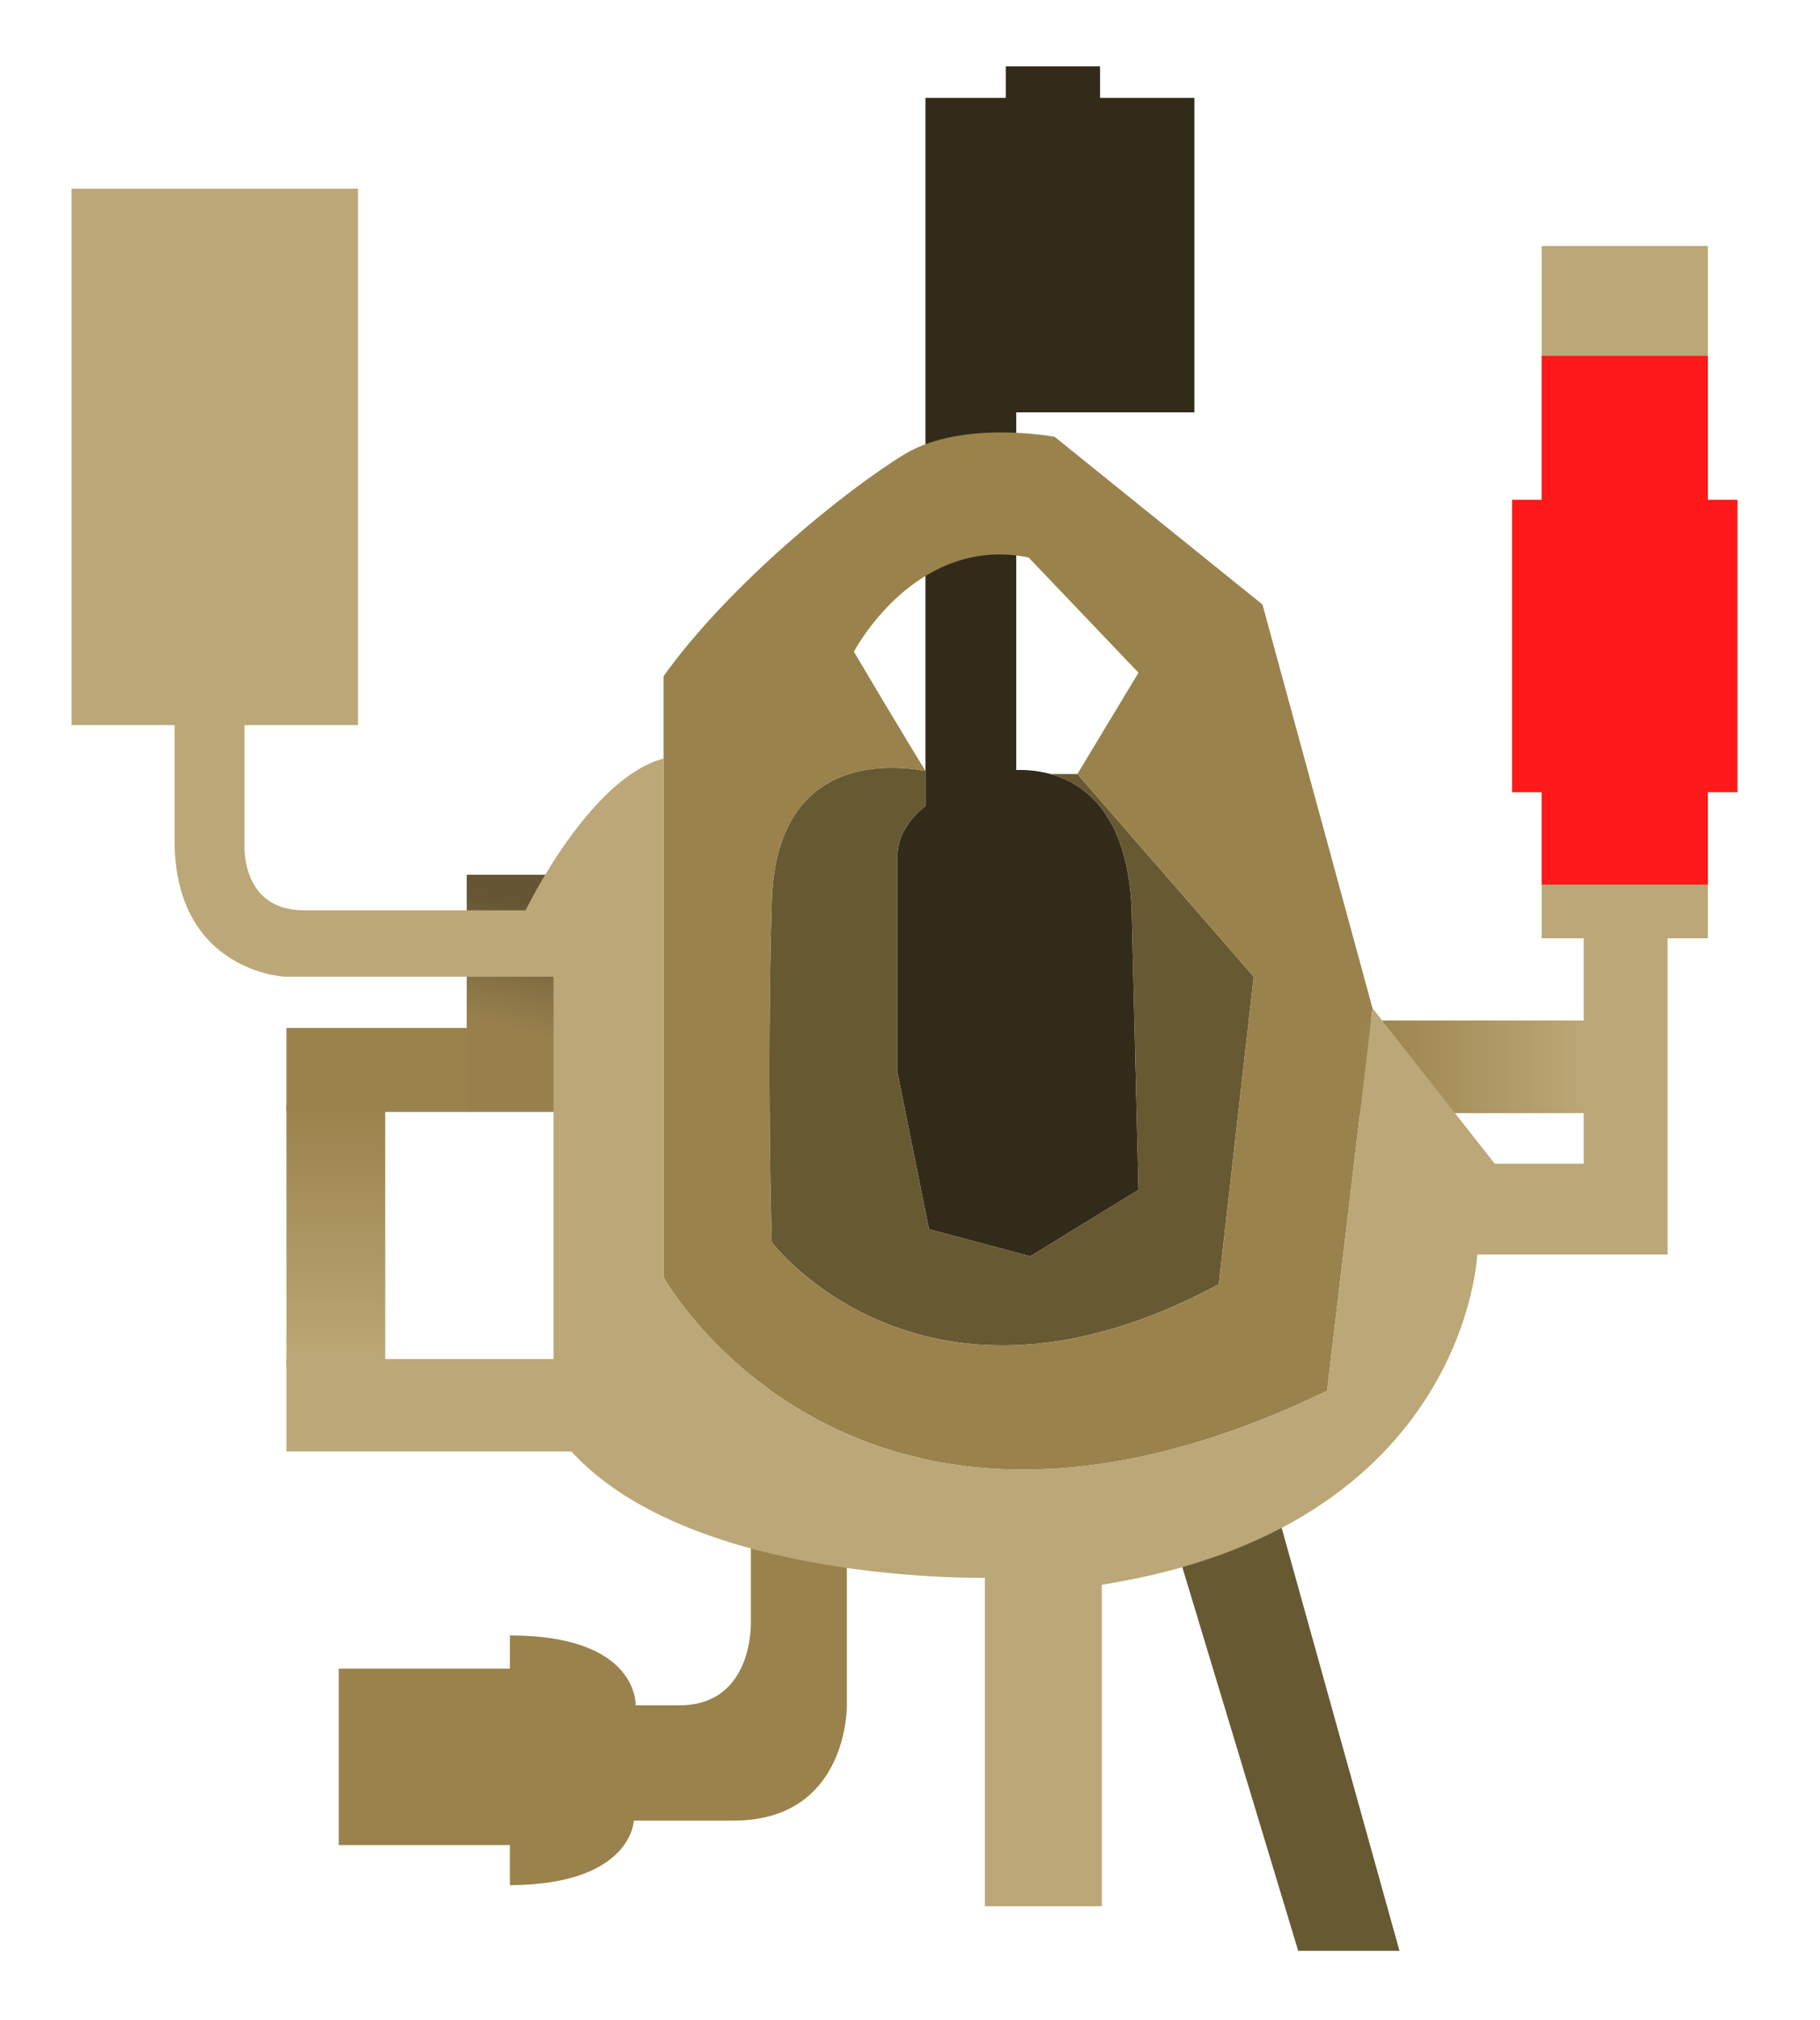 <?xml version="1.0" encoding="UTF-8" standalone="no"?>
<svg
   xmlns:dc="http://purl.org/dc/elements/1.1/"
   xmlns:cc="http://creativecommons.org/ns#"
   xmlns:rdf="http://www.w3.org/1999/02/22-rdf-syntax-ns#"
   xmlns:svg="http://www.w3.org/2000/svg"
   xmlns="http://www.w3.org/2000/svg"
   xmlns:xlink="http://www.w3.org/1999/xlink"
   xmlns:sodipodi="http://sodipodi.sourceforge.net/DTD/sodipodi-0.dtd"
   xmlns:inkscape="http://www.inkscape.org/namespaces/inkscape"
   inkscape:version="1.0 (4035a4fb49, 2020-05-01)"
   sodipodi:docname="map-goron_city.svg"
   viewBox="0 0 165 183"
   height="183"
   width="165"
   id="svg2704"
   version="1.1">
  <defs
     id="defs2708">
    <linearGradient
       inkscape:collect="always"
       id="linearGradient3414">
      <stop
         style="stop-color:#9a824c;stop-opacity:1"
         offset="0"
         id="stop3513" />
      <stop
         style="stop-color:#bca776;stop-opacity:1"
         offset="1"
         id="stop3515" />
    </linearGradient>
    <linearGradient
       id="linearGradient3465"
       inkscape:collect="always">
      <stop
         id="stop3461"
         offset="0"
         style="stop-color:#655534;stop-opacity:1" />
      <stop
         id="stop3463"
         offset="1"
         style="stop-color:#98804d;stop-opacity:1" />
    </linearGradient>
    <linearGradient
       id="linearGradient3414-1"
       inkscape:collect="always">
      <stop
         id="stop3410"
         offset="0"
         style="stop-color:#9a824c;stop-opacity:1" />
      <stop
         id="stop3412"
         offset="1"
         style="stop-color:#bca776;stop-opacity:1" />
    </linearGradient>
    <filter
       height="1"
       y="-9.3150593e-06"
       width="1"
       x="-1.2848164e-05"
       id="filter3404"
       style="color-interpolation-filters:sRGB"
       inkscape:collect="always">
      <feGaussianBlur
         id="feGaussianBlur3406"
         stdDeviation="0.001"
         inkscape:collect="always" />
    </filter>
    <linearGradient
       gradientTransform="matrix(1.069,0,0,1,-9.959,0)"
       gradientUnits="userSpaceOnUse"
       y2="96.659"
       x2="143.729"
       y1="96.659"
       x1="124.587"
       id="linearGradient3416"
       xlink:href="#linearGradient3414-1"
       inkscape:collect="always" />
    <linearGradient
       gradientUnits="userSpaceOnUse"
       y2="92.757"
       x2="44.607"
       y1="81.827"
       x1="47.294"
       id="linearGradient3467"
       xlink:href="#linearGradient3465"
       inkscape:collect="always" />
    <linearGradient
       gradientTransform="matrix(1,0,0,1.048,0,-5.458)"
       gradientUnits="userSpaceOnUse"
       y2="122.789"
       x2="30.446"
       y1="100.849"
       x1="30.446"
       id="linearGradient3511"
       xlink:href="#linearGradient3414"
       inkscape:collect="always" />
  </defs>
  <sodipodi:namedview
     inkscape:current-layer="g2712"
     inkscape:window-maximized="1"
     inkscape:window-y="-8"
     inkscape:window-x="892"
     inkscape:cy="104.43517"
     inkscape:cx="82.323045"
     inkscape:zoom="1.579235"
     showgrid="false"
     id="namedview2706"
     inkscape:window-height="705"
     inkscape:window-width="1366"
     inkscape:pageshadow="2"
     inkscape:pageopacity="0"
     guidetolerance="10"
     gridtolerance="10"
     objecttolerance="10"
     borderopacity="1"
     bordercolor="#666666"
     pagecolor="#ffffff" />
  <g
     id="g2712"
     inkscape:label="Image"
     inkscape:groupmode="layer">
    <path
       inkscape:label="Floor 1"
       d="m 91.184,6.016 v 2.85 h -7.281 V 37.359 73.02 c -1.426,1.152 -2.533,2.649 -2.533,4.549 v 19.631 l 2.85,14.168 9.182,2.453 9.814,-6.016 -0.633,-25.803 C 101.948,70.944 95.434,69.682 92.133,69.76 V 37.359 H 108.281 V 8.865 H 99.732 V 6.016 Z"
       style="opacity:0.998;fill:#332b1a;fill-opacity:1;stroke-width:7.559;stroke-linecap:round;stroke-dashoffset:37.039;stop-color:#000000"
       id="rect3277" />
    <path
       d="m 80.484,69.57 c -4.355,0.107 -10.217,2.122 -10.514,12.115 -0.475,15.989 0,30.869 0,30.869 0,0 13.772,18.205 40.525,3.799 L 113.662,88.492 97.674,70.129 h -2.461 c 3.221,0.885 6.901,3.701 7.369,11.873 l 0.633,25.803 -9.814,6.016 -9.182,-2.453 -2.85,-14.168 v -19.631 c 0,-1.9 1.107,-3.397 2.533,-4.549 v -3.174 c -0.851,-0.155 -2.054,-0.309 -3.418,-0.275 z m 35.627,68.557 -9.182,3.008 10.766,35.619 h 9.182 z"
       inkscape:label="Floor 2"
       style="display:inline;fill:#675932;fill-opacity:1;stroke:none;stroke-width:1px;stroke-linecap:butt;stroke-linejoin:miter;stroke-opacity:1"
       id="path3301" />
    <rect
       inkscape:label="Stairs 2-3"
       y="79.252"
       x="42.313"
       height="21.492"
       width="8.955"
       id="rect3459"
       style="opacity:1;fill:url(#linearGradient3467);fill-opacity:1;stroke:none;stroke-width:7.559;stroke-linecap:round;stroke-dashoffset:37.039;stop-color:#000000" />
    <path
       sodipodi:nodetypes="ssccccccssccccccssccscccccccscccccccccccc"
       d="m 90.768,39.18 c -2.751,0 -6.154,0.395 -8.766,1.979 -5.224,3.166 -15.83,11.715 -21.846,20.105 V 115.721 c 0,0 17.254,31.027 60.154,10.289 L 124.428,91.342 114.455,54.773 95.615,39.576 c 0,0 -2.097,-0.396 -4.848,-0.396 z m -0.295,11.055 c 0.881,-0.011 1.805,0.073 2.77,0.266 l 9.973,10.447 -5.541,9.182 15.988,18.363 -3.166,27.861 c -26.753,14.406 -40.525,-3.799 -40.525,-3.799 0,0 -0.475,-14.88 0,-30.869 0.297,-9.993 6.159,-12.009 10.514,-12.115 1.364,-0.033 2.567,0.121 3.418,0.275 0,0 -1.821,-2.917 -6.492,-10.799 0,0 4.551,-8.711 13.062,-8.812 z M 25.969,93.133 v 7.611 H 42.4 v -7.611 z m 42.102,44.428 v 9.346 c 0,0 0.317,7.6 -6.49,7.6 h -3.957 c 0,0 0.316,-6.332 -11.398,-6.332 v 3.008 H 30.711 v 15.988 h 15.514 v 3.635 c 11.074,-0.058 11.24,-5.852 11.24,-5.852 h 9.023 c 10.448,5e-5 10.289,-10.447 10.289,-10.447 v -14.406 z"
       inkscape:label="Floor 3"
       style="fill:#9a824c;fill-opacity:1;stroke:none;stroke-width:1px;stroke-linecap:butt;stroke-linejoin:miter;stroke-opacity:1;filter:url(#filter3404)"
       id="path3320" />
    <rect
       inkscape:label="Stairs 3-4 E"
       y="92.461"
       x="123.261"
       height="8.395"
       width="20.468"
       id="rect3408"
       style="display:inline;fill:url(#linearGradient3416);fill-opacity:1;stroke:none;stroke-width:7.817;stroke-linecap:round;stroke-dashoffset:37.039;stop-color:#000000" />
    <path
       sodipodi:nodetypes="ccccc"
       d="m 25.969,100.137 h 8.956 v 23.686 H 25.969 Z"
       inkscape:label="Stairs 3-4 W"
       style="opacity:1;fill:url(#linearGradient3511);fill-opacity:1;stroke:none;stroke-width:6.643;stroke-linecap:round;stroke-dashoffset:37.039;stop-color:#000000"
       id="rect3499" />
    <path
       sodipodi:nodetypes="cccscccccccccccccccccccccccccccccccccsccccc"
       d="m 6.49,17.098 v 48.6 h 9.34 v 10.447 c 0,11.873 9.973,12.348 9.973,12.348 H 50.182 V 123.133 H 25.969 v 8.375 h 25.834 c 10.948,12.001 37.48,11.441 37.48,11.441 v 29.762 h 10.607 v -29.129 c 33.086,-5.224 34.035,-29.92 34.035,-29.92 h 17.256 V 85.01 h 3.652 V 71.77 h 2.68 V 45.291 h -2.68 V 22.287 h -15.064 v 23.004 h -2.678 v 26.479 h 2.678 v 13.24 h 3.812 v 20.422 h -8.074 L 124.428,91.342 120.311,126.01 C 77.41,146.748 60.156,115.721 60.156,115.721 V 68.73 C 53.429,70.492 47.65,82.477 47.65,82.477 H 27.545 c -5.857,0 -5.383,-6.174 -5.383,-6.174 V 65.697 h 10.291 v -48.6 z"
       inkscape:label="Floor 4"
       style="fill:#bba777;fill-opacity:1;stroke:none;stroke-width:1px;stroke-linecap:butt;stroke-linejoin:miter;stroke-opacity:1"
       id="path3308" />
    <path
       inkscape:label="Lava"
       d="m 139.77,32.238 v 13.053 h -2.678 v 26.479 h 2.678 v 8.379 h 15.064 v -8.379 h 2.68 V 45.291 h -2.68 V 32.238 Z"
       style="display:inline;opacity:1;fill:#ff1919;fill-opacity:1;stroke:none;stroke-width:7.559;stroke-linecap:round;stroke-dashoffset:37.039;stop-color:#000000"
       id="rect3418" />
  </g>
</svg>
